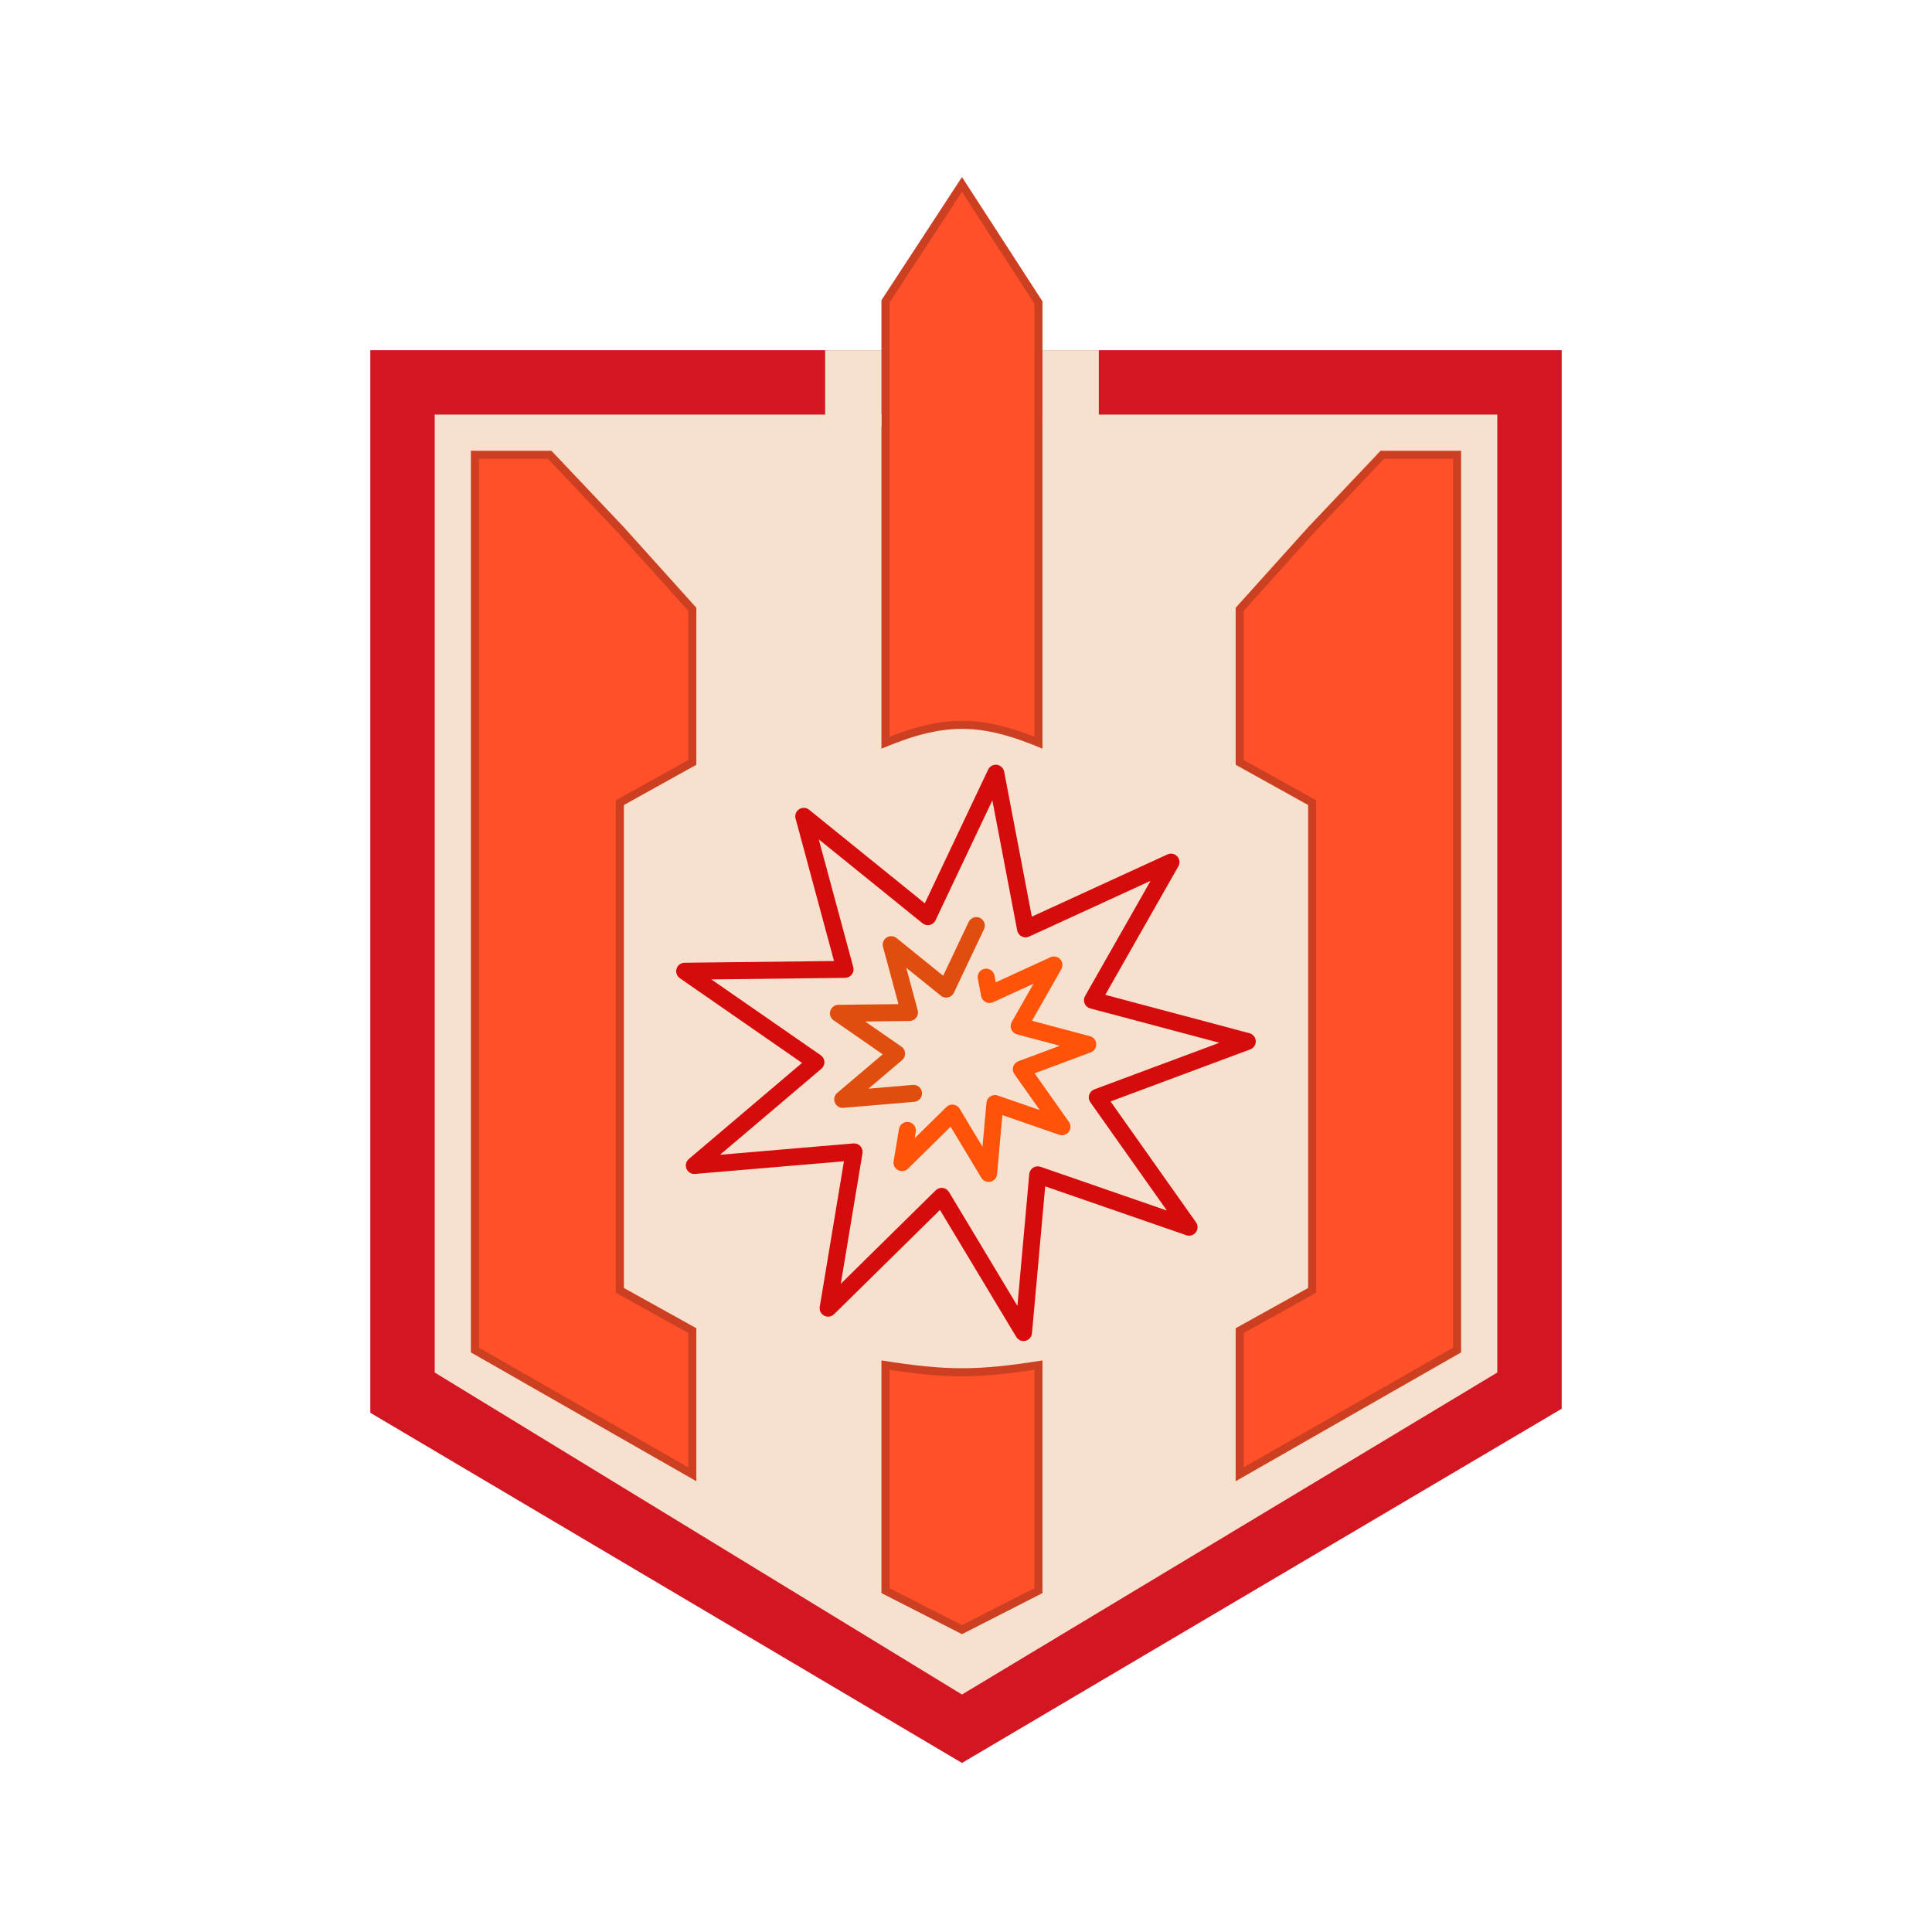 <svg width="240" height="240" viewBox="0 0 240 240" fill="none" xmlns="http://www.w3.org/2000/svg">
<path d="M119.5 219L46 175.5V43.5L194 43.5V175L119.5 219Z" fill="#D31722"/>
<path d="M119.5 210.5L54 170.5V51.5L186 51.5V170.5L119.5 210.5Z" fill="#F8E0CE"/>
<path d="M109.5 37.292L119.5 22L129.5 37.443V93C121.722 89.723 117.278 89.723 109.5 93V37.292Z" fill="#FF5029"/>
<path d="M119.498 22.917L129 37.591V92.252C125.403 90.79 122.462 90.042 119.5 90.042C116.538 90.042 113.597 90.79 110 92.252V37.441L119.498 22.917Z" stroke="black" stroke-opacity="0.2"/>
<path d="M129.5 197.9L119.5 203L109.5 197.9V169C117.667 170.295 121.333 170.295 129.5 169V197.9Z" fill="#FF5029"/>
<path d="M119.5 202.439L110 197.594V169.584C117.629 170.766 121.371 170.766 129 169.584V197.594L119.5 202.439Z" stroke="black" stroke-opacity="0.2"/>
<path d="M153.5 165L162.5 160V100L153.5 95V75.5L162.5 65.5L171.5 56H181.5V168L153.5 184V165Z" fill="#FF5029"/>
<path d="M181 167.71L154 183.138V165.294L162.743 160.437L163 160.294V160V100V99.706L162.743 99.563L154 94.706V75.692L162.867 65.839L171.715 56.5H181V167.71Z" stroke="black" stroke-opacity="0.2"/>
<path d="M86.5 165L77.5 160V100L86.5 95V75.5L77.5 65.5L68.5 56H58.5V168L86.5 184V165Z" fill="#FF5029"/>
<path d="M59 167.71L86 183.138V165.294L77.257 160.437L77 160.294V160V100V99.706L77.257 99.563L86 94.706V75.692L77.133 65.839L68.285 56.5H59V167.71Z" stroke="black" stroke-opacity="0.2"/>
<path d="M102.5 43.5H109.5V53H102.5V43.5Z" fill="#F8E0CE"/>
<path d="M129.5 43.5H136.5V53H129.5V43.5Z" fill="#F8E0CE"/>
<path d="M135.399 128.721L128.195 126.806L131.843 120.393C132.069 119.995 132.013 119.497 131.704 119.159C131.394 118.821 130.903 118.722 130.486 118.913L123.703 122.026L123.542 121.186C123.433 120.613 122.88 120.238 122.309 120.347C121.736 120.457 121.361 121.009 121.47 121.581L121.883 123.743C121.944 124.062 122.148 124.334 122.436 124.483C122.724 124.631 123.065 124.639 123.359 124.504L128.391 122.195L125.686 126.952C125.524 127.236 125.503 127.579 125.63 127.881C125.756 128.182 126.015 128.408 126.332 128.492L131.657 129.909L126.499 131.831C126.192 131.946 125.956 132.196 125.859 132.509C125.763 132.821 125.817 133.161 126.006 133.428L129.166 137.898L123.935 136.087C123.628 135.98 123.29 136.021 123.017 136.197C122.745 136.374 122.569 136.665 122.54 136.989L122.048 142.453L119.208 137.726C119.041 137.449 118.757 137.264 118.436 137.223C118.116 137.182 117.794 137.291 117.564 137.518L113.625 141.397L113.757 140.598C113.853 140.024 113.464 139.481 112.89 139.385C112.314 139.29 111.772 139.678 111.676 140.253L111.011 144.253C110.936 144.704 111.16 145.151 111.566 145.362C111.971 145.572 112.466 145.498 112.792 145.177L118.089 139.96L121.904 146.311C122.098 146.633 122.444 146.822 122.808 146.822C122.887 146.822 122.966 146.813 123.044 146.795C123.489 146.693 123.818 146.317 123.859 145.862L124.52 138.521L131.577 140.965C132.01 141.114 132.49 140.968 132.765 140.601C133.04 140.235 133.048 139.733 132.783 139.359L128.52 133.329L135.496 130.729C135.927 130.569 136.204 130.148 136.181 129.69C136.159 129.231 135.843 128.839 135.399 128.721Z" fill="#FF530A"/>
<path d="M155.216 128.349L137.301 123.583L146.381 107.619C146.607 107.221 146.551 106.723 146.242 106.385C145.932 106.047 145.44 105.948 145.025 106.139L128.179 113.868L124.74 95.857C124.655 95.409 124.291 95.067 123.838 95.009C123.386 94.95 122.947 95.191 122.751 95.603L114.88 112.211L100.51 100.587C100.154 100.3 99.654 100.274 99.271 100.523C98.888 100.773 98.709 101.241 98.828 101.682L103.604 119.379L85.042 119.596C84.584 119.601 84.181 119.903 84.046 120.341C83.912 120.78 84.077 121.255 84.454 121.517L99.63 132.041L85.567 143.976C85.218 144.273 85.1 144.762 85.276 145.185C85.452 145.609 85.881 145.87 86.339 145.831L104.837 144.258L101.833 162.333C101.758 162.784 101.981 163.231 102.387 163.442C102.792 163.652 103.287 163.578 103.613 163.257L116.766 150.305L126.242 166.077C126.435 166.399 126.781 166.589 127.146 166.589C127.224 166.588 127.303 166.58 127.382 166.562C127.827 166.46 128.155 166.083 128.196 165.628L129.839 147.375L147.366 153.444C147.799 153.594 148.279 153.447 148.554 153.08C148.829 152.714 148.836 152.212 148.572 151.838L137.957 136.826L155.314 130.357C155.744 130.197 156.021 129.776 155.999 129.318C155.976 128.859 155.66 128.468 155.216 128.349ZM135.936 135.328C135.63 135.442 135.394 135.692 135.297 136.005C135.2 136.318 135.255 136.658 135.444 136.925L144.955 150.377L129.254 144.941C128.948 144.834 128.609 144.875 128.337 145.051C128.064 145.228 127.888 145.519 127.859 145.843L126.385 162.22L117.884 148.07C117.718 147.793 117.434 147.608 117.113 147.567C117.069 147.562 117.025 147.559 116.981 147.559C116.705 147.559 116.439 147.667 116.24 147.862L104.446 159.477L107.141 143.265C107.194 142.944 107.096 142.616 106.875 142.377C106.654 142.137 106.334 142.013 106.011 142.041L89.447 143.45L102.042 132.761C102.292 132.549 102.429 132.233 102.413 131.905C102.397 131.578 102.23 131.277 101.961 131.09L88.371 121.666L104.989 121.472C105.315 121.468 105.621 121.314 105.818 121.054C106.015 120.794 106.08 120.458 105.995 120.143L101.712 104.273L114.596 114.694C114.848 114.898 115.179 114.974 115.494 114.902C115.809 114.83 116.074 114.618 116.213 114.326L123.274 99.425L126.36 115.586C126.421 115.904 126.625 116.177 126.913 116.325C127.201 116.474 127.541 116.482 127.836 116.347L142.929 109.421L134.791 123.729C134.629 124.014 134.608 124.357 134.735 124.658C134.861 124.96 135.12 125.186 135.436 125.27L151.474 129.537L135.936 135.328Z" fill="#D60C0C"/>
<path d="M121.735 114.025C121.209 113.776 120.58 114 120.33 114.526L117.162 121.211L111.374 116.53C111.019 116.242 110.518 116.216 110.135 116.466C109.752 116.715 109.573 117.183 109.692 117.625L111.611 124.735L104.143 124.823C103.684 124.828 103.282 125.13 103.147 125.568C103.013 126.007 103.178 126.483 103.555 126.744L109.652 130.972L104.003 135.766C103.653 136.063 103.535 136.552 103.711 136.976C103.876 137.371 104.262 137.625 104.685 137.625C104.714 137.625 104.745 137.624 104.775 137.621L113.571 136.873C114.152 136.824 114.582 136.314 114.533 135.733C114.483 135.153 113.976 134.722 113.393 134.772L107.883 135.24L112.063 131.692C112.313 131.48 112.45 131.164 112.434 130.837C112.419 130.509 112.251 130.208 111.982 130.021L107.472 126.894L112.996 126.829C113.322 126.825 113.628 126.671 113.825 126.411C114.022 126.151 114.087 125.814 114.002 125.5L112.576 120.216L116.878 123.695C117.129 123.898 117.461 123.975 117.775 123.903C118.091 123.831 118.356 123.619 118.494 123.326L122.236 115.43C122.486 114.903 122.261 114.274 121.735 114.025Z" fill="#E14D0E"/>
</svg>
